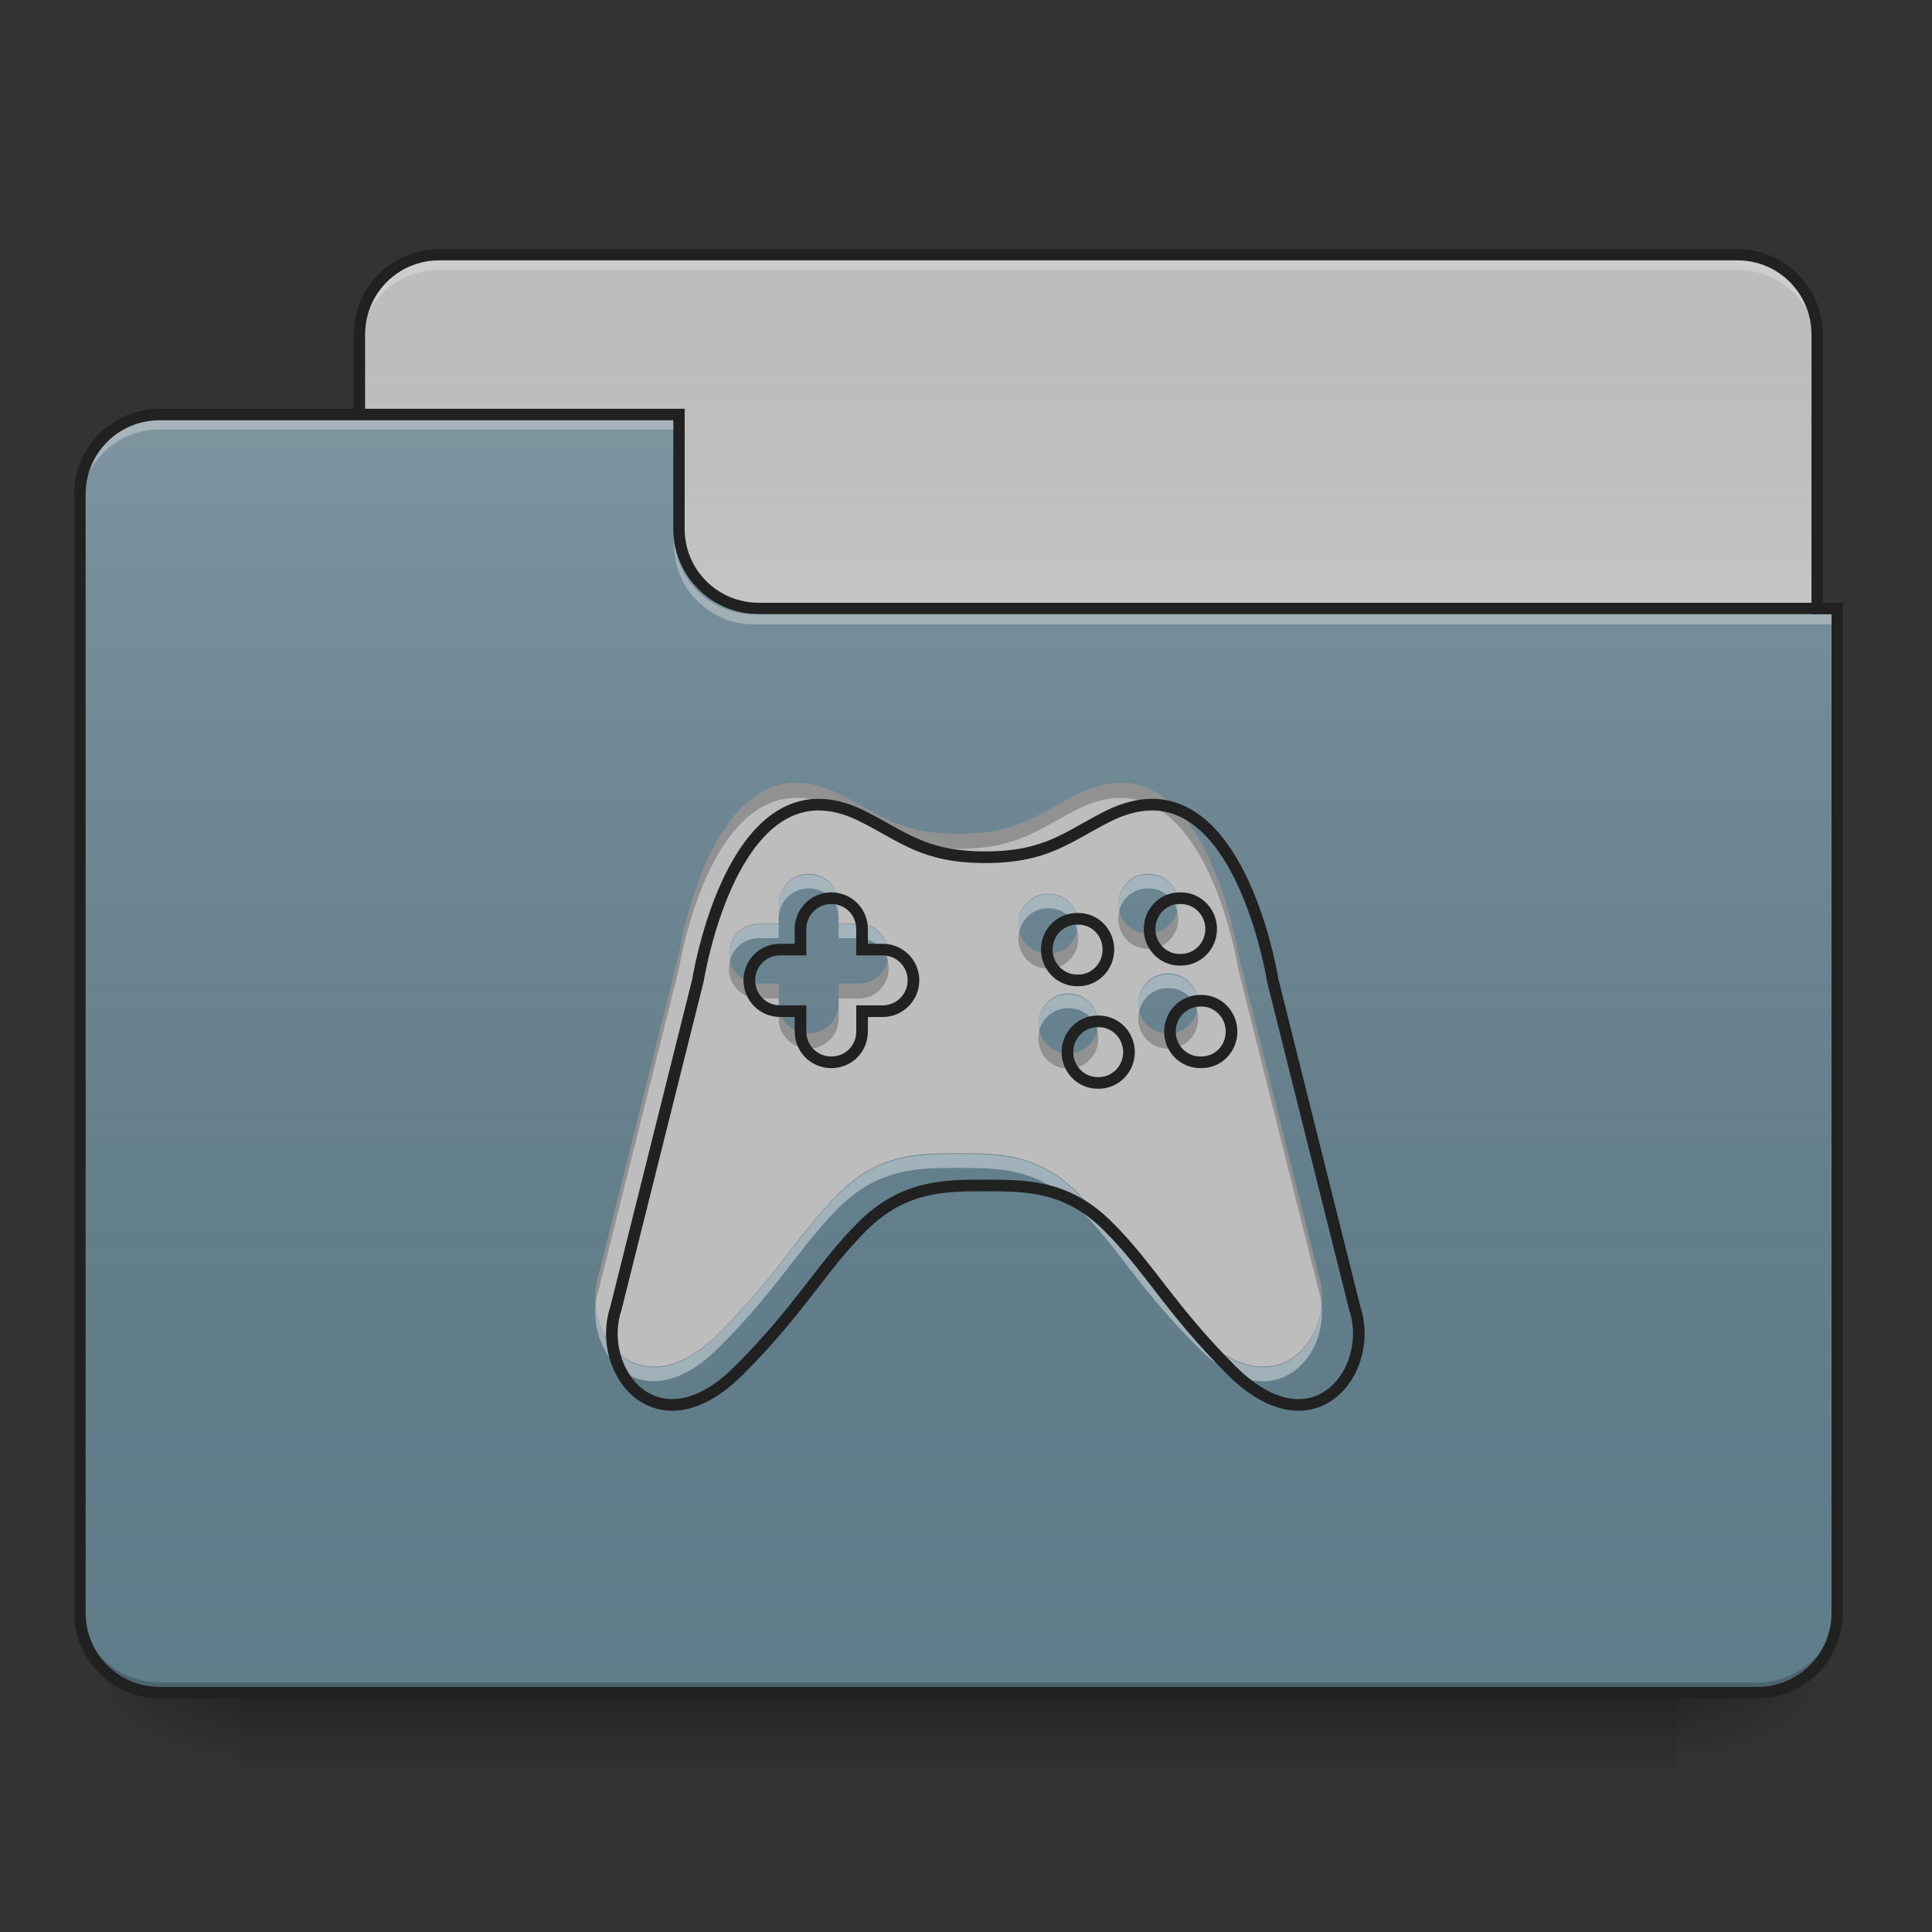 <?xml version="1.0" encoding="UTF-8"?>
<svg xmlns="http://www.w3.org/2000/svg" xmlns:xlink="http://www.w3.org/1999/xlink" width="32px" height="32px" viewBox="0 0 32 32" version="1.1">
<rect x="0" y="0" width="32" height="32" fill="#333333" stroke="none"/>
<defs>
<linearGradient id="linear0" gradientUnits="userSpaceOnUse" x1="254" y1="233.5" x2="254" y2="254.667" gradientTransform="matrix(0.063,0,0,0.063,-0,13.439)">
<stop offset="0" style="stop-color:rgb(0%,0%,0%);stop-opacity:0.275;"/>
<stop offset="1" style="stop-color:rgb(0%,0%,0%);stop-opacity:0;"/>
</linearGradient>
<radialGradient id="radial0" gradientUnits="userSpaceOnUse" cx="450.909" cy="189.579" fx="450.909" fy="189.579" r="21.167" gradientTransform="matrix(0,-0.078,-0.141,-0,54.115,63.595)">
<stop offset="0" style="stop-color:rgb(0%,0%,0%);stop-opacity:0.314;"/>
<stop offset="0.222" style="stop-color:rgb(0%,0%,0%);stop-opacity:0.275;"/>
<stop offset="1" style="stop-color:rgb(0%,0%,0%);stop-opacity:0;"/>
</radialGradient>
<radialGradient id="radial1" gradientUnits="userSpaceOnUse" cx="450.909" cy="189.579" fx="450.909" fy="189.579" r="21.167" gradientTransform="matrix(-0,0.078,0.141,0,-22.362,-7.527)">
<stop offset="0" style="stop-color:rgb(0%,0%,0%);stop-opacity:0.314;"/>
<stop offset="0.222" style="stop-color:rgb(0%,0%,0%);stop-opacity:0.275;"/>
<stop offset="1" style="stop-color:rgb(0%,0%,0%);stop-opacity:0;"/>
</radialGradient>
<radialGradient id="radial2" gradientUnits="userSpaceOnUse" cx="450.909" cy="189.579" fx="450.909" fy="189.579" r="21.167" gradientTransform="matrix(-0,-0.078,0.141,-0,-22.362,63.595)">
<stop offset="0" style="stop-color:rgb(0%,0%,0%);stop-opacity:0.314;"/>
<stop offset="0.222" style="stop-color:rgb(0%,0%,0%);stop-opacity:0.275;"/>
<stop offset="1" style="stop-color:rgb(0%,0%,0%);stop-opacity:0;"/>
</radialGradient>
<radialGradient id="radial3" gradientUnits="userSpaceOnUse" cx="450.909" cy="189.579" fx="450.909" fy="189.579" r="21.167" gradientTransform="matrix(0,0.078,-0.141,0,54.115,-7.527)">
<stop offset="0" style="stop-color:rgb(0%,0%,0%);stop-opacity:0.314;"/>
<stop offset="0.222" style="stop-color:rgb(0%,0%,0%);stop-opacity:0.275;"/>
<stop offset="1" style="stop-color:rgb(0%,0%,0%);stop-opacity:0;"/>
</radialGradient>
<linearGradient id="linear1" gradientUnits="userSpaceOnUse" x1="254" y1="-147.5" x2="254" y2="-31.083" gradientTransform="matrix(0.063,0,0,0.063,0,13.439)">
<stop offset="0" style="stop-color:rgb(64.314%,64.314%,64.314%);stop-opacity:0;"/>
<stop offset="1" style="stop-color:rgb(100%,100%,100%);stop-opacity:0.196;"/>
</linearGradient>
<linearGradient id="linear2" gradientUnits="userSpaceOnUse" x1="254" y1="233.5" x2="254" y2="-105.167" gradientTransform="matrix(0.063,0,0,0.063,-0,13.439)">
<stop offset="0" style="stop-color:rgb(34.51%,34.51%,34.51%);stop-opacity:0;"/>
<stop offset="1" style="stop-color:rgb(98.039%,98.039%,98.039%);stop-opacity:0.196;"/>
</linearGradient>
</defs>
<g id="surface1">
<path style=" stroke:none;fill-rule:nonzero;fill:url(#linear0);" d="M 3.969 28.035 L 27.785 28.035 L 27.785 29.355 L 3.969 29.355 Z M 3.969 28.035 "/>
<path style=" stroke:none;fill-rule:nonzero;fill:url(#radial0);" d="M 27.785 28.035 L 30.43 28.035 L 30.43 26.711 L 27.785 26.711 Z M 27.785 28.035 "/>
<path style=" stroke:none;fill-rule:nonzero;fill:url(#radial1);" d="M 3.969 28.035 L 1.324 28.035 L 1.324 29.355 L 3.969 29.355 Z M 3.969 28.035 "/>
<path style=" stroke:none;fill-rule:nonzero;fill:url(#radial2);" d="M 3.969 28.035 L 1.324 28.035 L 1.324 26.711 L 3.969 26.711 Z M 3.969 28.035 "/>
<path style=" stroke:none;fill-rule:nonzero;fill:url(#radial3);" d="M 27.785 28.035 L 30.43 28.035 L 30.43 29.355 L 27.785 29.355 Z M 27.785 28.035 "/>
<path style=" stroke:none;fill-rule:nonzero;fill:rgb(74.118%,74.118%,74.118%);fill-opacity:1;" d="M 7.277 4.219 L 28.777 4.219 C 29.508 4.219 30.098 4.812 30.098 5.543 L 30.098 10.504 C 30.098 11.234 29.508 11.828 28.777 11.828 L 7.277 11.828 C 6.547 11.828 5.953 11.234 5.953 10.504 L 5.953 5.543 C 5.953 4.812 6.547 4.219 7.277 4.219 Z M 7.277 4.219 "/>
<path style=" stroke:none;fill-rule:nonzero;fill:url(#linear1);" d="M 7.277 4.219 L 28.777 4.219 C 29.508 4.219 30.098 4.812 30.098 5.543 L 30.098 10.504 C 30.098 11.234 29.508 11.828 28.777 11.828 L 7.277 11.828 C 6.547 11.828 5.953 11.234 5.953 10.504 L 5.953 5.543 C 5.953 4.812 6.547 4.219 7.277 4.219 Z M 7.277 4.219 "/>
<path style=" stroke:none;fill-rule:nonzero;fill:rgb(90.196%,90.196%,90.196%);fill-opacity:0.392;" d="M 7.277 4.301 C 6.543 4.301 5.953 4.891 5.953 5.625 L 5.953 5.789 C 5.953 5.059 6.543 4.469 7.277 4.469 L 28.777 4.469 C 29.508 4.469 30.098 5.059 30.098 5.789 L 30.098 5.625 C 30.098 4.891 29.508 4.301 28.777 4.301 Z M 7.277 4.301 "/>
<path style=" stroke:none;fill-rule:nonzero;fill:rgb(12.941%,12.941%,12.941%);fill-opacity:1;" d="M 7.277 4.125 C 6.492 4.125 5.859 4.758 5.859 5.543 L 5.859 10.504 C 5.859 11.285 6.492 11.922 7.277 11.922 L 28.777 11.922 C 29.559 11.922 30.191 11.285 30.191 10.504 L 30.191 5.543 C 30.191 4.758 29.559 4.125 28.777 4.125 Z M 7.277 4.312 L 28.777 4.312 C 29.457 4.312 30.004 4.859 30.004 5.543 L 30.004 10.504 C 30.004 11.188 29.457 11.734 28.777 11.734 L 7.277 11.734 C 6.594 11.734 6.047 11.188 6.047 10.504 L 6.047 5.543 C 6.047 4.859 6.594 4.312 7.277 4.312 Z M 7.277 4.312 "/>
<path style=" stroke:none;fill-rule:nonzero;fill:rgb(37.647%,49.02%,54.51%);fill-opacity:1;" d="M 2.645 6.863 C 1.914 6.863 1.324 7.457 1.324 8.188 L 1.324 26.711 C 1.324 27.445 1.914 28.035 2.645 28.035 L 29.105 28.035 C 29.84 28.035 30.43 27.445 30.43 26.711 L 30.43 10.172 L 12.57 10.172 C 11.836 10.172 11.246 9.582 11.246 8.852 L 11.246 6.863 Z M 2.645 6.863 "/>
<path style=" stroke:none;fill-rule:nonzero;fill:url(#linear2);" d="M 2.645 6.863 C 1.914 6.863 1.324 7.457 1.324 8.188 L 1.324 26.711 C 1.324 27.445 1.914 28.035 2.645 28.035 L 29.105 28.035 C 29.84 28.035 30.43 27.445 30.43 26.711 L 30.43 10.172 L 12.57 10.172 C 11.836 10.172 11.246 9.582 11.246 8.852 L 11.246 6.863 Z M 2.645 6.863 "/>
<path style=" stroke:none;fill-rule:nonzero;fill:rgb(0%,0%,0%);fill-opacity:0.196;" d="M 2.645 28.035 C 1.914 28.035 1.324 27.445 1.324 26.711 L 1.324 26.547 C 1.324 27.277 1.914 27.867 2.645 27.867 L 29.105 27.867 C 29.84 27.867 30.43 27.277 30.43 26.547 L 30.43 26.711 C 30.43 27.445 29.84 28.035 29.105 28.035 Z M 2.645 28.035 "/>
<path style=" stroke:none;fill-rule:nonzero;fill:rgb(90.196%,90.196%,90.196%);fill-opacity:0.392;" d="M 2.645 6.949 C 1.914 6.949 1.324 7.539 1.324 8.27 L 1.324 8.438 C 1.324 7.703 1.914 7.113 2.645 7.113 L 11.246 7.113 L 11.246 6.949 Z M 2.645 6.949 "/>
<path style=" stroke:none;fill-rule:nonzero;fill:rgb(90.196%,90.196%,90.196%);fill-opacity:0.392;" d="M 12.484 10.34 C 11.754 10.34 11.164 9.75 11.164 9.016 L 11.164 8.852 C 11.164 9.582 11.754 10.176 12.484 10.172 L 30.43 10.172 L 30.43 10.34 Z M 12.484 10.34 "/>
<path style=" stroke:none;fill-rule:nonzero;fill:rgb(12.941%,12.941%,12.941%);fill-opacity:1;" d="M 2.645 6.77 C 1.863 6.77 1.23 7.406 1.23 8.188 L 1.23 26.711 C 1.23 27.496 1.863 28.129 2.645 28.129 L 29.105 28.129 C 29.891 28.129 30.523 27.496 30.523 26.711 L 30.523 9.984 L 12.57 9.984 C 11.887 9.984 11.34 9.438 11.34 8.758 L 11.34 6.77 Z M 2.645 6.961 L 11.152 6.961 L 11.152 8.758 C 11.152 9.539 11.785 10.172 12.57 10.172 L 30.336 10.172 L 30.336 26.711 C 30.336 27.395 29.789 27.941 29.105 27.941 L 2.645 27.941 C 1.965 27.941 1.418 27.395 1.418 26.711 L 1.418 8.188 C 1.418 7.504 1.965 6.961 2.645 6.961 Z M 2.645 6.961 "/>
<path style=" stroke:none;fill-rule:nonzero;fill:rgb(74.118%,74.118%,74.118%);fill-opacity:1;" d="M 13.184 12.965 C 11.688 12.977 11.246 15.797 11.246 15.797 L 9.922 21.09 C 9.594 22.082 10.586 23.402 11.906 22.082 C 12.898 21.09 13.23 20.426 13.891 19.766 C 14.555 19.102 15.215 19.102 15.875 19.102 C 16.539 19.102 17.199 19.102 17.859 19.766 C 18.523 20.426 18.852 21.09 19.844 22.082 C 21.168 23.402 22.16 22.082 21.832 21.09 L 20.508 15.797 C 20.508 15.797 20.066 12.977 18.57 12.965 C 18.355 12.965 18.121 13.02 17.859 13.148 C 17.199 13.48 16.867 13.812 15.875 13.812 C 14.883 13.812 14.555 13.48 13.891 13.148 C 13.633 13.02 13.398 12.965 13.184 12.965 Z M 13.395 14.473 C 13.672 14.473 13.891 14.695 13.891 14.969 L 13.891 15.301 L 14.223 15.301 C 14.496 15.301 14.719 15.52 14.719 15.797 C 14.719 16.07 14.496 16.293 14.223 16.293 L 13.891 16.293 L 13.891 16.621 C 13.891 16.898 13.672 17.117 13.395 17.117 C 13.121 17.117 12.898 16.898 12.898 16.621 L 12.898 16.293 L 12.57 16.293 C 12.293 16.293 12.074 16.07 12.074 15.797 C 12.074 15.52 12.293 15.301 12.57 15.301 L 12.898 15.301 L 12.898 14.969 C 12.898 14.695 13.121 14.473 13.395 14.473 Z M 19.008 14.473 L 19.027 14.473 C 19.297 14.473 19.516 14.695 19.516 14.969 C 19.516 15.242 19.297 15.465 19.027 15.465 L 19.008 15.465 C 18.738 15.465 18.523 15.242 18.523 14.969 C 18.523 14.695 18.738 14.473 19.008 14.473 Z M 17.355 14.805 L 17.375 14.805 C 17.645 14.805 17.859 15.023 17.859 15.301 C 17.859 15.574 17.645 15.797 17.375 15.797 L 17.355 15.797 C 17.086 15.797 16.867 15.574 16.867 15.301 C 16.867 15.023 17.086 14.805 17.355 14.805 Z M 19.34 16.125 L 19.359 16.125 C 19.629 16.125 19.844 16.348 19.844 16.621 C 19.844 16.898 19.629 17.117 19.359 17.117 L 19.34 17.117 C 19.07 17.117 18.852 16.898 18.852 16.621 C 18.852 16.348 19.07 16.125 19.34 16.125 Z M 17.688 16.457 L 17.703 16.457 C 17.973 16.457 18.191 16.68 18.191 16.953 C 18.191 17.227 17.973 17.449 17.703 17.449 L 17.688 17.449 C 17.418 17.449 17.199 17.227 17.199 16.953 C 17.199 16.68 17.418 16.457 17.688 16.457 Z M 17.688 16.457 "/>
<path style=" stroke:none;fill-rule:nonzero;fill:rgb(0%,0%,0%);fill-opacity:0.235;" d="M 13.184 12.965 C 11.688 12.977 11.246 15.797 11.246 15.797 L 9.922 21.09 C 9.867 21.258 9.848 21.441 9.863 21.613 C 9.875 21.52 9.891 21.426 9.922 21.336 L 11.246 16.043 C 11.246 16.043 11.688 13.227 13.184 13.215 C 13.398 13.211 13.633 13.27 13.891 13.398 C 14.555 13.727 14.883 14.059 15.875 14.059 C 16.867 14.059 17.199 13.727 17.859 13.398 C 18.121 13.27 18.355 13.211 18.57 13.215 C 20.066 13.227 20.508 16.043 20.508 16.043 L 21.832 21.336 C 21.859 21.426 21.879 21.52 21.887 21.613 C 21.906 21.438 21.887 21.258 21.832 21.09 L 20.508 15.797 C 20.508 15.797 20.066 12.977 18.57 12.965 C 18.355 12.965 18.121 13.02 17.859 13.148 C 17.199 13.48 16.867 13.812 15.875 13.812 C 14.883 13.812 14.555 13.48 13.891 13.148 C 13.633 13.02 13.398 12.965 13.184 12.965 Z M 18.539 15.094 C 18.527 15.133 18.523 15.176 18.523 15.219 C 18.523 15.492 18.738 15.715 19.008 15.715 L 19.027 15.715 C 19.297 15.715 19.516 15.492 19.516 15.219 C 19.516 15.176 19.508 15.133 19.5 15.094 C 19.445 15.309 19.254 15.465 19.027 15.465 L 19.008 15.465 C 18.781 15.465 18.59 15.309 18.539 15.094 Z M 16.883 15.422 C 16.875 15.465 16.867 15.504 16.867 15.547 C 16.867 15.824 17.086 16.043 17.355 16.043 L 17.375 16.043 C 17.645 16.043 17.859 15.824 17.859 15.547 C 17.859 15.504 17.855 15.465 17.848 15.422 C 17.793 15.637 17.602 15.797 17.375 15.797 L 17.355 15.797 C 17.129 15.797 16.938 15.637 16.883 15.422 Z M 12.09 15.918 C 12.078 15.961 12.074 16 12.074 16.043 C 12.074 16.32 12.293 16.539 12.57 16.539 L 12.898 16.539 L 12.898 16.293 L 12.57 16.293 C 12.336 16.293 12.145 16.133 12.09 15.918 Z M 14.703 15.918 C 14.648 16.133 14.453 16.293 14.223 16.293 L 13.891 16.293 L 13.891 16.539 L 14.223 16.539 C 14.496 16.539 14.719 16.32 14.719 16.043 C 14.719 16 14.715 15.961 14.703 15.918 Z M 12.898 16.621 L 12.898 16.871 C 12.898 17.145 13.121 17.367 13.395 17.367 C 13.672 17.367 13.891 17.145 13.891 16.871 L 13.891 16.621 C 13.891 16.898 13.672 17.117 13.395 17.117 C 13.121 17.117 12.898 16.898 12.898 16.621 Z M 18.867 16.746 C 18.859 16.785 18.852 16.828 18.852 16.871 C 18.852 17.145 19.07 17.367 19.34 17.367 L 19.359 17.367 C 19.629 17.367 19.844 17.145 19.844 16.871 C 19.844 16.828 19.84 16.785 19.832 16.746 C 19.777 16.961 19.586 17.117 19.359 17.117 L 19.34 17.117 C 19.113 17.117 18.922 16.961 18.867 16.746 Z M 17.215 17.078 C 17.203 17.117 17.199 17.16 17.199 17.203 C 17.199 17.477 17.418 17.699 17.688 17.699 L 17.703 17.699 C 17.973 17.699 18.191 17.477 18.191 17.203 C 18.191 17.16 18.188 17.117 18.176 17.078 C 18.121 17.293 17.934 17.449 17.703 17.449 L 17.688 17.449 C 17.457 17.449 17.27 17.293 17.215 17.078 Z M 17.215 17.078 "/>
<path style=" stroke:none;fill-rule:nonzero;fill:rgb(100%,100%,100%);fill-opacity:0.392;" d="M 13.395 14.484 C 13.121 14.484 12.898 14.703 12.898 14.98 L 12.898 15.211 C 12.898 14.934 13.121 14.715 13.395 14.715 C 13.672 14.715 13.891 14.934 13.891 15.211 L 13.891 14.98 C 13.891 14.703 13.672 14.484 13.395 14.484 Z M 19.008 14.484 C 18.738 14.484 18.523 14.703 18.523 14.98 C 18.523 15.02 18.527 15.059 18.535 15.094 C 18.586 14.875 18.777 14.715 19.008 14.715 L 19.027 14.715 C 19.258 14.715 19.449 14.875 19.5 15.094 C 19.512 15.059 19.516 15.02 19.516 14.98 C 19.516 14.703 19.297 14.484 19.027 14.484 Z M 17.355 14.812 C 17.086 14.812 16.867 15.035 16.867 15.309 C 16.867 15.352 16.875 15.387 16.883 15.426 C 16.934 15.207 17.125 15.043 17.355 15.043 L 17.375 15.043 C 17.605 15.043 17.797 15.207 17.848 15.426 C 17.855 15.387 17.859 15.352 17.859 15.309 C 17.859 15.035 17.645 14.812 17.375 14.812 Z M 12.57 15.309 C 12.293 15.309 12.074 15.531 12.074 15.805 C 12.074 15.848 12.078 15.883 12.086 15.922 C 12.137 15.703 12.332 15.539 12.57 15.539 L 12.898 15.539 L 12.898 15.309 Z M 13.891 15.309 L 13.891 15.539 L 14.223 15.539 C 14.457 15.539 14.652 15.703 14.707 15.922 C 14.715 15.883 14.719 15.848 14.719 15.805 C 14.719 15.531 14.496 15.309 14.223 15.309 Z M 19.34 16.137 C 19.07 16.137 18.852 16.359 18.852 16.633 C 18.852 16.672 18.859 16.711 18.867 16.75 C 18.918 16.527 19.109 16.367 19.34 16.367 L 19.359 16.367 C 19.59 16.367 19.781 16.527 19.832 16.75 C 19.84 16.711 19.844 16.672 19.844 16.633 C 19.844 16.359 19.629 16.137 19.359 16.137 Z M 17.688 16.469 C 17.418 16.469 17.199 16.688 17.199 16.965 C 17.199 17.004 17.203 17.043 17.211 17.078 C 17.262 16.859 17.457 16.699 17.688 16.699 L 17.703 16.699 C 17.938 16.699 18.129 16.859 18.18 17.078 C 18.188 17.043 18.191 17.004 18.191 16.965 C 18.191 16.688 17.973 16.469 17.703 16.469 Z M 15.875 19.113 C 15.215 19.113 14.555 19.113 13.891 19.777 C 13.23 20.438 12.898 21.098 11.906 22.09 C 10.809 23.191 9.938 22.461 9.863 21.613 C 9.781 22.547 10.707 23.52 11.906 22.32 C 12.898 21.328 13.23 20.668 13.891 20.004 C 14.555 19.344 15.215 19.344 15.875 19.344 C 16.539 19.344 17.199 19.344 17.859 20.004 C 18.523 20.668 18.852 21.328 19.844 22.32 C 21.043 23.52 21.973 22.547 21.891 21.613 C 21.816 22.461 20.945 23.191 19.844 22.09 C 18.852 21.098 18.523 20.438 17.859 19.777 C 17.199 19.113 16.539 19.113 15.875 19.113 Z M 15.875 19.113 "/>
<path style="fill:none;stroke-width:11.339;stroke-linecap:butt;stroke-linejoin:miter;stroke:rgb(12.941%,12.941%,12.941%);stroke-opacity:1;stroke-miterlimit:4;" d="M 797.168 783.941 C 706.704 784.65 680.014 955.184 680.014 955.184 L 599.943 1275.233 C 580.102 1335.227 640.096 1415.062 719.931 1335.227 C 779.926 1275.233 800.002 1235.079 839.92 1195.162 C 880.073 1155.008 919.991 1155.008 959.908 1155.008 C 1000.062 1155.008 1039.979 1155.008 1079.897 1195.162 C 1120.051 1235.079 1139.891 1275.233 1199.885 1335.227 C 1279.957 1415.062 1339.951 1335.227 1320.11 1275.233 L 1240.039 955.184 C 1240.039 955.184 1213.349 784.65 1122.885 783.941 C 1109.894 783.941 1095.722 787.248 1079.897 795.042 C 1039.979 815.119 1019.903 835.196 959.908 835.196 C 899.914 835.196 880.073 815.119 839.92 795.042 C 824.331 787.248 810.159 783.941 797.168 783.941 Z M 809.923 875.113 C 826.693 875.113 839.92 888.577 839.92 905.11 L 839.92 925.187 L 859.997 925.187 C 876.531 925.187 889.994 938.414 889.994 955.184 C 889.994 971.718 876.531 985.182 859.997 985.182 L 839.92 985.182 L 839.92 1005.022 C 839.92 1021.792 826.693 1035.019 809.923 1035.019 C 793.389 1035.019 779.926 1021.792 779.926 1005.022 L 779.926 985.182 L 760.085 985.182 C 743.315 985.182 730.088 971.718 730.088 955.184 C 730.088 938.414 743.315 925.187 760.085 925.187 L 779.926 925.187 L 779.926 905.11 C 779.926 888.577 793.389 875.113 809.923 875.113 Z M 1149.339 875.113 L 1150.52 875.113 C 1166.818 875.113 1180.045 888.577 1180.045 905.11 C 1180.045 921.644 1166.818 935.108 1150.52 935.108 L 1149.339 935.108 C 1133.041 935.108 1120.051 921.644 1120.051 905.11 C 1120.051 888.577 1133.041 875.113 1149.339 875.113 Z M 1049.427 895.19 L 1050.608 895.19 C 1066.906 895.19 1079.897 908.417 1079.897 925.187 C 1079.897 941.721 1066.906 955.184 1050.608 955.184 L 1049.427 955.184 C 1033.13 955.184 1019.903 941.721 1019.903 925.187 C 1019.903 908.417 1033.13 895.19 1049.427 895.19 Z M 1169.416 975.025 L 1170.597 975.025 C 1186.895 975.025 1199.885 988.488 1199.885 1005.022 C 1199.885 1021.792 1186.895 1035.019 1170.597 1035.019 L 1169.416 1035.019 C 1153.118 1035.019 1139.891 1021.792 1139.891 1005.022 C 1139.891 988.488 1153.118 975.025 1169.416 975.025 Z M 1069.504 995.102 L 1070.449 995.102 C 1086.747 995.102 1099.974 1008.565 1099.974 1025.099 C 1099.974 1041.633 1086.747 1055.096 1070.449 1055.096 L 1069.504 1055.096 C 1053.207 1055.096 1039.979 1041.633 1039.979 1025.099 C 1039.979 1008.565 1053.207 995.102 1069.504 995.102 Z M 1069.504 995.102 " transform="matrix(0.017,0,0,0.017,0,0)"/>
</g>
</svg>
